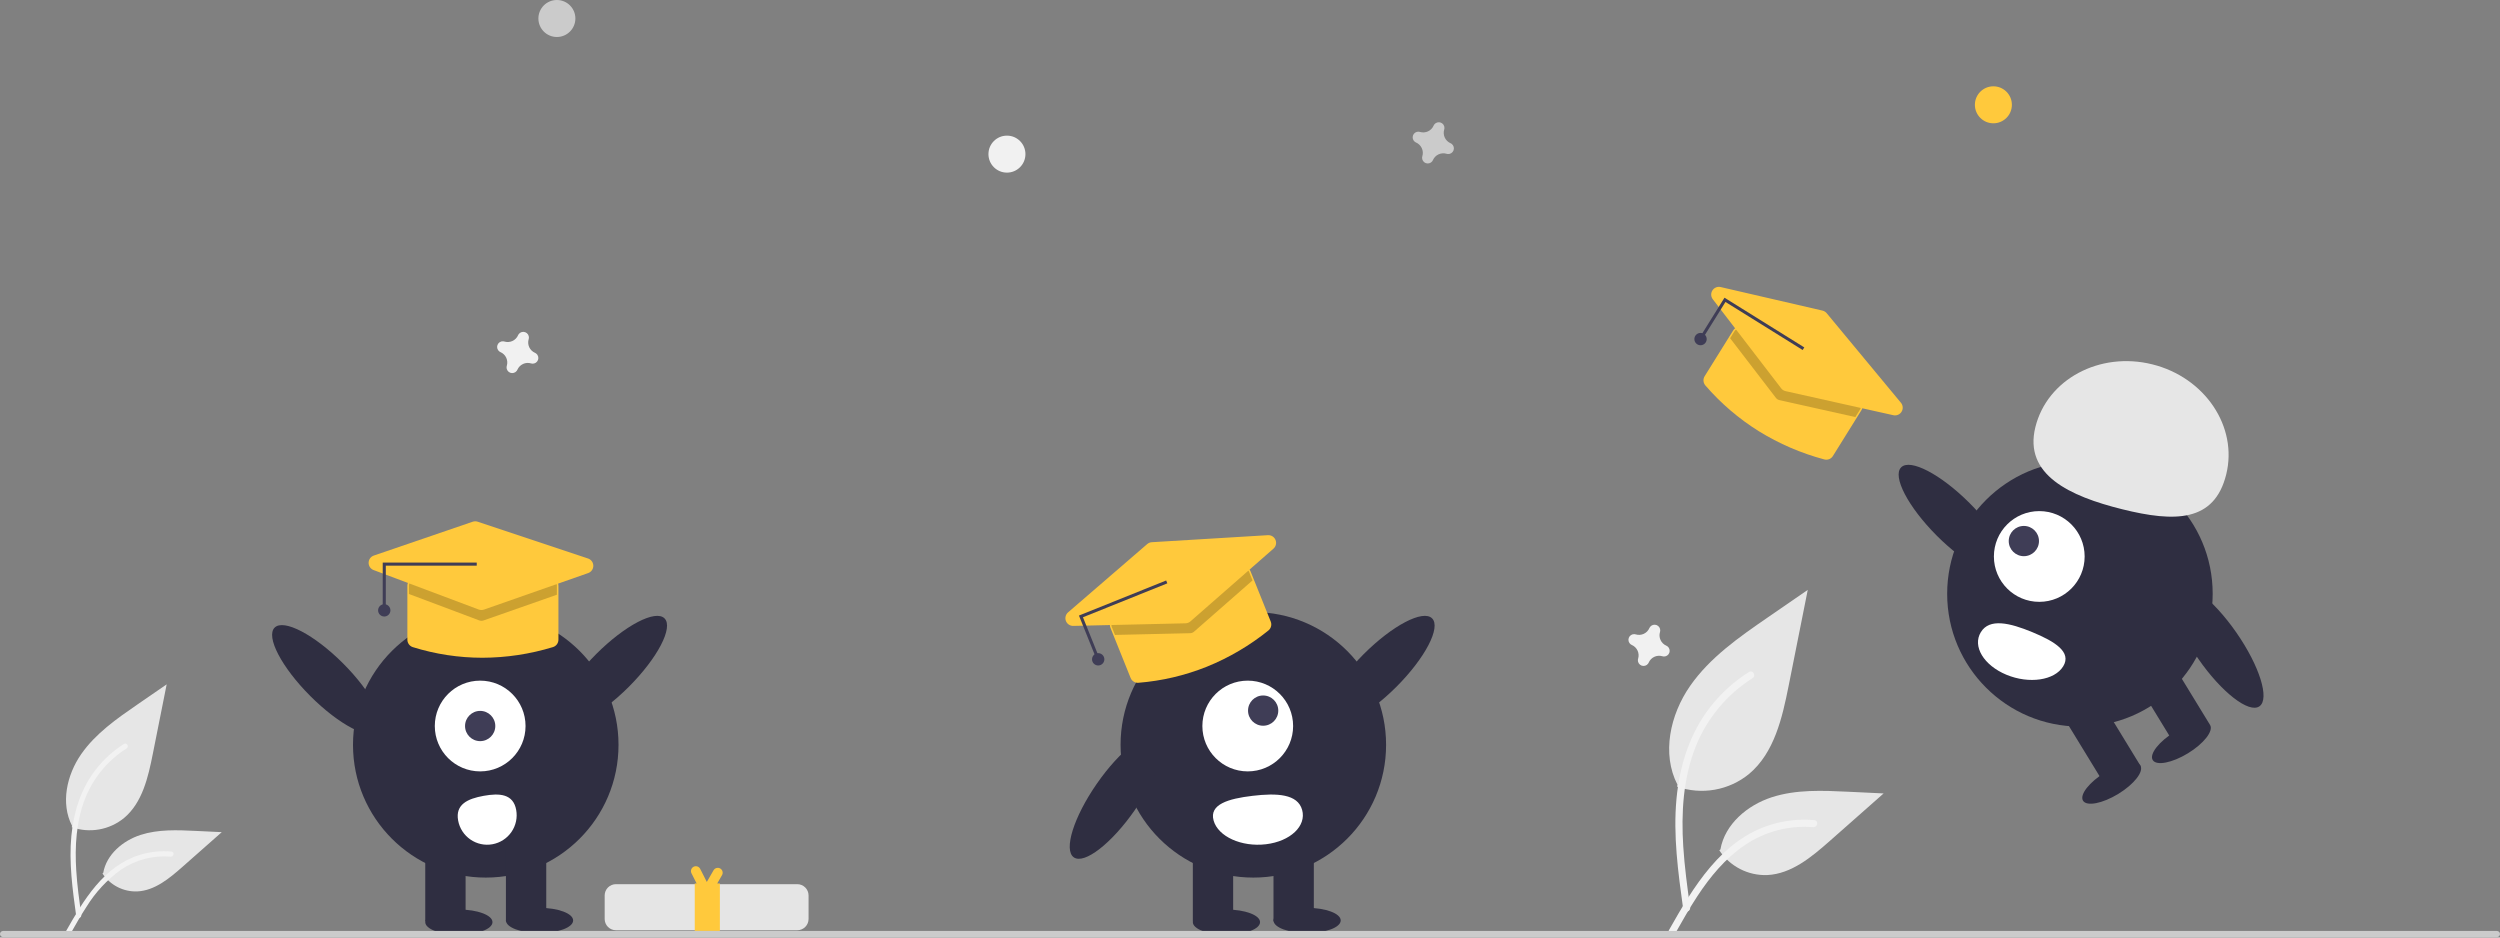 <svg width="600" height="225" viewBox="0 0 600 225" fill="none" xmlns="http://www.w3.org/2000/svg">
<rect x="0" y="0" width="600" height="225" fill="#808080" stroke="none"/>
<g clip-path="url(#clip0)">
<path d="M17.217 198.528C19.325 199.268 21.588 199.454 23.788 199.066C25.988 198.679 28.052 197.731 29.779 196.315C34.179 192.621 35.559 186.539 36.681 180.905L40.001 164.242L33.051 169.028C28.052 172.47 22.941 176.022 19.48 181.007C16.019 185.993 14.509 192.798 17.289 198.193" fill="#E6E6E6"/>
<path d="M18.29 219.862C17.415 213.488 16.515 207.032 17.131 200.59C17.676 194.869 19.421 189.281 22.975 184.698C24.861 182.271 27.156 180.191 29.757 178.552C30.436 178.124 31.06 179.199 30.385 179.625C25.884 182.469 22.403 186.669 20.443 191.619C18.279 197.124 17.931 203.125 18.304 208.973C18.529 212.509 19.008 216.022 19.489 219.531C19.527 219.69 19.503 219.857 19.423 219.999C19.342 220.141 19.211 220.247 19.055 220.295C18.896 220.338 18.727 220.316 18.584 220.235C18.441 220.154 18.335 220.019 18.291 219.861L18.29 219.862Z" fill="#F2F2F2"/>
<path d="M24.587 209.635C25.491 211.009 26.734 212.127 28.195 212.882C29.657 213.636 31.288 214.002 32.932 213.943C37.157 213.742 40.678 210.794 43.847 207.995L53.223 199.717L47.018 199.42C42.556 199.206 37.978 199.006 33.728 200.383C29.477 201.761 25.557 205.072 24.78 209.471" fill="#E6E6E6"/>
<path d="M15.818 223.526C20.029 216.074 24.914 207.791 33.644 205.144C36.071 204.41 38.616 204.147 41.141 204.369C41.938 204.438 41.739 205.665 40.944 205.597C36.711 205.245 32.485 206.363 28.979 208.762C25.683 211.154 22.889 214.169 20.755 217.637C19.393 219.711 18.173 221.873 16.953 224.032C16.563 224.722 15.423 224.224 15.818 223.526Z" fill="#F2F2F2"/>
<path d="M402.486 188.786C405.388 189.806 408.505 190.062 411.535 189.528C414.565 188.994 417.406 187.689 419.785 185.739C425.844 180.653 427.744 172.277 429.289 164.519L433.861 141.572L424.29 148.163C417.406 152.903 410.367 157.794 405.602 164.659C400.836 171.524 398.757 180.897 402.585 188.325" fill="#E6E6E6"/>
<path d="M403.964 218.165C402.759 209.388 401.52 200.497 402.367 191.626C403.117 183.748 405.521 176.054 410.415 169.743C413.012 166.4 416.173 163.535 419.755 161.279C420.689 160.689 421.548 162.169 420.619 162.756C414.421 166.673 409.627 172.456 406.928 179.273C403.948 186.854 403.469 195.117 403.983 203.17C404.293 208.04 404.953 212.877 405.615 217.709C405.667 217.928 405.634 218.158 405.523 218.353C405.412 218.549 405.231 218.695 405.017 218.762C404.798 218.821 404.565 218.791 404.368 218.679C404.171 218.567 404.026 218.382 403.965 218.164L403.964 218.165Z" fill="#F2F2F2"/>
<path d="M412.635 204.081C413.88 205.974 415.591 207.514 417.604 208.553C419.616 209.592 421.862 210.095 424.126 210.014C429.944 209.738 434.793 205.679 439.157 201.824L452.069 190.424L443.524 190.015C437.379 189.721 431.075 189.445 425.222 191.342C419.369 193.239 413.971 197.798 412.901 203.856" fill="#E6E6E6"/>
<path d="M400.558 223.211C406.359 212.948 413.085 201.543 425.107 197.897C428.449 196.887 431.953 196.525 435.431 196.831C436.528 196.926 436.254 198.615 435.16 198.521C429.329 198.037 423.511 199.576 418.683 202.88C414.036 206.043 410.419 210.439 407.357 215.101C405.482 217.958 403.802 220.935 402.122 223.908C401.585 224.858 400.015 224.172 400.558 223.211Z" fill="#F2F2F2"/>
<path d="M348.125 34.37C347.514 34.103 347.021 33.621 346.742 33.015C346.463 32.41 346.416 31.722 346.61 31.084C346.642 30.986 346.662 30.885 346.669 30.782V30.782C346.687 30.49 346.61 30.2 346.45 29.954C346.29 29.709 346.055 29.522 345.781 29.421C345.506 29.319 345.206 29.309 344.925 29.392C344.644 29.474 344.397 29.645 344.22 29.879V29.879C344.16 29.962 344.109 30.052 344.069 30.147C343.803 30.758 343.321 31.251 342.715 31.53C342.109 31.809 341.422 31.856 340.784 31.661C340.686 31.63 340.585 31.61 340.482 31.602V31.602C340.19 31.584 339.9 31.661 339.654 31.822C339.409 31.982 339.222 32.216 339.121 32.491C339.019 32.766 339.009 33.066 339.092 33.347C339.174 33.628 339.345 33.875 339.579 34.051C339.662 34.112 339.752 34.163 339.847 34.202C340.458 34.469 340.951 34.951 341.23 35.557C341.509 36.162 341.556 36.85 341.361 37.488C341.33 37.586 341.31 37.687 341.302 37.789V37.789C341.284 38.082 341.361 38.372 341.521 38.617C341.681 38.863 341.916 39.05 342.191 39.151C342.466 39.252 342.766 39.263 343.047 39.18C343.328 39.098 343.575 38.927 343.751 38.693V38.693C343.812 38.61 343.863 38.52 343.902 38.425C344.169 37.813 344.651 37.321 345.256 37.042C345.862 36.763 346.55 36.716 347.188 36.91C347.286 36.942 347.387 36.962 347.489 36.969V36.969C347.782 36.987 348.072 36.91 348.317 36.75C348.563 36.59 348.75 36.355 348.851 36.081C348.952 35.806 348.963 35.506 348.88 35.225C348.798 34.944 348.627 34.697 348.393 34.52V34.52C348.31 34.46 348.22 34.409 348.125 34.37Z" fill="#CBCBCB"/>
<path d="M399.913 154.961C399.301 154.695 398.809 154.213 398.53 153.607C398.25 153.001 398.204 152.314 398.398 151.676C398.43 151.578 398.45 151.477 398.457 151.374V151.374C398.475 151.082 398.398 150.792 398.238 150.546C398.078 150.301 397.843 150.114 397.568 150.012C397.294 149.911 396.994 149.901 396.712 149.983C396.431 150.066 396.184 150.237 396.008 150.471V150.471C395.948 150.554 395.897 150.644 395.857 150.738C395.591 151.35 395.109 151.842 394.503 152.122C393.897 152.401 393.21 152.448 392.572 152.253C392.474 152.222 392.373 152.202 392.27 152.194V152.194C391.978 152.176 391.688 152.253 391.442 152.413C391.197 152.573 391.01 152.808 390.908 153.083C390.807 153.358 390.797 153.658 390.879 153.939C390.962 154.22 391.133 154.467 391.367 154.643C391.45 154.704 391.54 154.755 391.634 154.794C392.246 155.06 392.738 155.543 393.018 156.148C393.297 156.754 393.344 157.442 393.149 158.08C393.118 158.178 393.098 158.279 393.09 158.381C393.072 158.674 393.149 158.964 393.309 159.209C393.469 159.454 393.704 159.642 393.979 159.743C394.254 159.844 394.554 159.855 394.835 159.772C395.116 159.689 395.363 159.519 395.539 159.285C395.6 159.202 395.651 159.112 395.69 159.017C395.957 158.405 396.438 157.913 397.044 157.634C397.65 157.354 398.338 157.308 398.976 157.502C399.074 157.534 399.175 157.554 399.277 157.561V157.561C399.57 157.579 399.86 157.502 400.105 157.342C400.35 157.182 400.538 156.947 400.639 156.672C400.74 156.398 400.751 156.098 400.668 155.816C400.585 155.535 400.415 155.288 400.181 155.112V155.112C400.098 155.052 400.008 155.001 399.913 154.961V154.961Z" fill="#F1F1F1"/>
<path d="M128.396 84.678C127.785 84.411 127.292 83.929 127.013 83.323C126.734 82.718 126.687 82.03 126.882 81.392C126.913 81.294 126.933 81.193 126.941 81.091V81.091C126.959 80.798 126.882 80.508 126.722 80.263C126.561 80.017 126.327 79.83 126.052 79.729C125.777 79.627 125.477 79.617 125.196 79.7C124.915 79.782 124.668 79.953 124.492 80.187V80.187C124.431 80.27 124.38 80.36 124.341 80.455C124.074 81.066 123.592 81.559 122.986 81.838C122.381 82.117 121.693 82.164 121.055 81.969C120.957 81.938 120.856 81.918 120.754 81.91V81.91C120.461 81.893 120.171 81.969 119.926 82.13C119.68 82.29 119.493 82.525 119.392 82.799C119.29 83.074 119.28 83.374 119.363 83.655C119.445 83.936 119.616 84.183 119.85 84.36C119.933 84.42 120.023 84.471 120.118 84.51C120.729 84.777 121.222 85.259 121.501 85.865C121.78 86.471 121.827 87.158 121.633 87.796C121.601 87.894 121.581 87.995 121.573 88.097V88.097C121.556 88.39 121.633 88.68 121.793 88.925C121.953 89.171 122.188 89.358 122.462 89.459C122.737 89.561 123.037 89.571 123.318 89.488C123.599 89.406 123.846 89.235 124.023 89.001V89.001C124.083 88.918 124.134 88.828 124.174 88.733C124.44 88.122 124.922 87.629 125.528 87.35C126.134 87.071 126.821 87.024 127.459 87.219C127.557 87.25 127.658 87.27 127.761 87.278V87.278C128.053 87.295 128.343 87.219 128.589 87.058C128.834 86.898 129.021 86.664 129.122 86.389C129.224 86.114 129.234 85.814 129.151 85.533C129.069 85.252 128.898 85.005 128.664 84.829V84.829C128.581 84.768 128.491 84.717 128.396 84.678V84.678Z" fill="#F1F1F1"/>
<path d="M241.667 41.43C244.119 41.43 246.106 39.443 246.106 36.991C246.106 34.54 244.119 32.552 241.667 32.552C239.216 32.552 237.228 34.54 237.228 36.991C237.228 39.443 239.216 41.43 241.667 41.43Z" fill="#F1F1F1"/>
<path d="M478.412 29.593C480.864 29.593 482.851 27.606 482.851 25.154C482.851 22.703 480.864 20.715 478.412 20.715C475.961 20.715 473.973 22.703 473.973 25.154C473.973 27.606 475.961 29.593 478.412 29.593Z" fill="#FFC93C"/>
<path d="M133.653 8.878C136.104 8.878 138.092 6.891 138.092 4.439C138.092 1.987 136.104 0 133.653 0C131.201 0 129.214 1.987 129.214 4.439C129.214 6.891 131.201 8.878 133.653 8.878Z" fill="#CBCBCB"/>
<path d="M116.582 210.622C134.179 210.622 148.444 196.357 148.444 178.76C148.444 161.163 134.179 146.897 116.582 146.897C98.985 146.897 84.72 161.163 84.72 178.76C84.72 196.357 98.985 210.622 116.582 210.622Z" fill="#2F2E41"/>
<path d="M111.742 203.766H102.062V221.108H111.742V203.766Z" fill="#2F2E41"/>
<path d="M131.102 203.766H121.422V221.108H131.102V203.766Z" fill="#2F2E41"/>
<path d="M110.129 224.335C114.584 224.335 118.195 222.981 118.195 221.31C118.195 219.639 114.584 218.285 110.129 218.285C105.674 218.285 102.062 219.639 102.062 221.31C102.062 222.981 105.674 224.335 110.129 224.335Z" fill="#2F2E41"/>
<path d="M129.488 223.932C133.943 223.932 137.555 222.577 137.555 220.907C137.555 219.236 133.943 217.882 129.488 217.882C125.033 217.882 121.422 219.236 121.422 220.907C121.422 222.577 125.033 223.932 129.488 223.932Z" fill="#2F2E41"/>
<path d="M150.917 164.836C157.817 157.931 161.654 150.576 159.486 148.41C157.318 146.244 149.967 150.086 143.066 156.992C136.166 163.897 132.329 171.252 134.497 173.418C136.665 175.584 144.017 171.742 150.917 164.836Z" fill="#2F2E41"/>
<path d="M90.9 175.638C93.068 173.471 89.231 166.117 82.331 159.211C75.431 152.306 68.079 148.464 65.911 150.63C63.743 152.796 67.58 160.15 74.48 167.056C81.381 173.962 88.732 177.804 90.9 175.638Z" fill="#2F2E41"/>
<path d="M115.241 185.134C121.256 185.134 126.131 180.258 126.131 174.244C126.131 168.23 121.256 163.354 115.241 163.354C109.227 163.354 104.352 168.23 104.352 174.244C104.352 180.258 109.227 185.134 115.241 185.134Z" fill="white"/>
<path d="M115.241 177.874C117.246 177.874 118.871 176.249 118.871 174.244C118.871 172.239 117.246 170.614 115.241 170.614C113.237 170.614 111.611 172.239 111.611 174.244C111.611 176.249 113.237 177.874 115.241 177.874Z" fill="#3F3D56"/>
<path d="M123.886 194.384C124.222 196.232 123.811 198.138 122.742 199.683C121.673 201.227 120.035 202.284 118.187 202.62C116.339 202.957 114.433 202.545 112.889 201.476C111.344 200.408 110.287 198.769 109.951 196.921V196.921L109.949 196.907C109.252 193.059 112.228 191.697 116.076 191C119.925 190.303 123.189 190.536 123.886 194.384Z" fill="white"/>
<path d="M147.825 212.2C147.108 212.201 146.42 212.486 145.913 212.993C145.406 213.5 145.121 214.188 145.12 214.905V220.555C145.121 221.272 145.406 221.96 145.913 222.467C146.42 222.974 147.108 223.259 147.825 223.26H191.349C192.066 223.259 192.754 222.974 193.261 222.467C193.768 221.96 194.053 221.272 194.054 220.555V214.905C194.053 214.188 193.768 213.5 193.261 212.993C192.754 212.486 192.066 212.201 191.349 212.2H147.825Z" fill="#E5E5E5"/>
<path d="M172.855 208.437C172.585 208.281 172.265 208.239 171.965 208.32C171.664 208.4 171.408 208.597 171.252 208.866L169.635 211.668L168.05 208.535C167.909 208.257 167.664 208.047 167.369 207.95C167.073 207.853 166.751 207.878 166.474 208.018C166.196 208.158 165.986 208.403 165.889 208.699C165.792 208.995 165.816 209.317 165.957 209.594L167.19 212.032H166.738V223.428H172.771V212.032H172.133L173.284 210.039C173.44 209.77 173.482 209.45 173.401 209.149C173.321 208.848 173.124 208.592 172.855 208.437V208.437Z" fill="#FFC93C"/>
<path d="M115.761 157.861C110.1 157.855 104.472 156.995 99.067 155.31C98.692 155.189 98.364 154.952 98.131 154.634C97.899 154.315 97.772 153.931 97.771 153.537V140.567C97.772 140.077 97.967 139.607 98.313 139.26C98.66 138.913 99.13 138.718 99.621 138.718H132.173C132.663 138.718 133.133 138.913 133.48 139.26C133.827 139.607 134.022 140.077 134.023 140.567V153.529C134.023 153.927 133.895 154.314 133.658 154.634C133.421 154.954 133.087 155.189 132.707 155.304C127.214 156.982 121.505 157.844 115.761 157.861V157.861Z" fill="#FFC93C"/>
<path opacity="0.2" d="M133.653 140.567V142.735L116.037 148.912C115.708 149.026 115.349 149.021 115.024 148.898L98.141 142.557V140.567C98.142 140.175 98.298 139.799 98.576 139.522C98.853 139.245 99.228 139.089 99.621 139.087H132.173C132.565 139.089 132.941 139.245 133.218 139.522C133.495 139.799 133.651 140.175 133.653 140.567Z" fill="black"/>
<path d="M115.544 146.406C115.322 146.406 115.102 146.366 114.894 146.288L89.665 136.815C89.309 136.681 89.002 136.44 88.787 136.125C88.573 135.81 88.461 135.437 88.466 135.056C88.472 134.675 88.595 134.305 88.819 133.997C89.043 133.688 89.356 133.457 89.717 133.333L113.455 125.212C113.838 125.083 114.253 125.081 114.638 125.207L141.131 134.039C141.497 134.161 141.816 134.394 142.043 134.706C142.269 135.018 142.393 135.393 142.396 135.779C142.399 136.165 142.281 136.542 142.059 136.858C141.837 137.173 141.522 137.411 141.158 137.539L116.156 146.302C115.959 146.371 115.753 146.406 115.544 146.406V146.406Z" fill="#FFC93C"/>
<path d="M92.592 145.746H91.853V135.019H114.417V135.758H92.592V145.746Z" fill="#3F3D56"/>
<path d="M92.222 147.966C93.039 147.966 93.702 147.303 93.702 146.486C93.702 145.669 93.039 145.006 92.222 145.006C91.405 145.006 90.743 145.669 90.743 146.486C90.743 147.303 91.405 147.966 92.222 147.966Z" fill="#3F3D56"/>
<path d="M300.799 210.622C318.396 210.622 332.661 196.357 332.661 178.76C332.661 161.163 318.396 146.897 300.799 146.897C283.202 146.897 268.937 161.163 268.937 178.76C268.937 196.357 283.202 210.622 300.799 210.622Z" fill="#2F2E41"/>
<path d="M295.959 203.766H286.279V221.108H295.959V203.766Z" fill="#2F2E41"/>
<path d="M315.319 203.766H305.639V221.108H315.319V203.766Z" fill="#2F2E41"/>
<path d="M294.346 224.335C298.801 224.335 302.412 222.981 302.412 221.31C302.412 219.639 298.801 218.285 294.346 218.285C289.891 218.285 286.279 219.639 286.279 221.31C286.279 222.981 289.891 224.335 294.346 224.335Z" fill="#2F2E41"/>
<path d="M313.705 223.932C318.16 223.932 321.772 222.577 321.772 220.907C321.772 219.236 318.16 217.882 313.705 217.882C309.25 217.882 305.639 219.236 305.639 220.907C305.639 222.577 309.25 223.932 313.705 223.932Z" fill="#2F2E41"/>
<path d="M335.134 164.836C342.034 157.931 345.871 150.576 343.703 148.41C341.535 146.244 334.184 150.086 327.283 156.992C320.383 163.897 316.546 171.252 318.714 173.418C320.882 175.584 328.234 171.742 335.134 164.836Z" fill="#2F2E41"/>
<path d="M272.36 194.412C277.927 186.393 280.401 178.476 277.883 176.728C275.366 174.98 268.811 180.063 263.243 188.082C257.675 196.101 255.202 204.019 257.72 205.767C260.237 207.514 266.792 202.431 272.36 194.412Z" fill="#2F2E41"/>
<path d="M299.458 185.134C305.473 185.134 310.348 180.258 310.348 174.244C310.348 168.23 305.473 163.354 299.458 163.354C293.444 163.354 288.569 168.23 288.569 174.244C288.569 180.258 293.444 185.134 299.458 185.134Z" fill="white"/>
<path d="M303.157 174.175C305.162 174.175 306.787 172.55 306.787 170.545C306.787 168.54 305.162 166.915 303.157 166.915C301.153 166.915 299.528 168.54 299.528 170.545C299.528 172.55 301.153 174.175 303.157 174.175Z" fill="#3F3D56"/>
<path d="M312.514 194.384C313.583 198.232 309.691 201.92 303.823 202.62C297.955 203.321 292.332 200.769 291.263 196.921L291.26 196.907C290.197 193.059 294.735 191.697 300.604 191C306.474 190.303 311.452 190.536 312.514 194.384Z" fill="white"/>
<path d="M289.65 160.007C284.396 162.114 278.853 163.416 273.21 163.869C272.816 163.897 272.424 163.799 272.089 163.59C271.754 163.382 271.494 163.072 271.346 162.707L266.507 150.674C266.325 150.219 266.33 149.71 266.523 149.259C266.715 148.808 267.079 148.451 267.533 148.268L297.736 136.124C298.191 135.941 298.7 135.947 299.151 136.139C299.602 136.331 299.958 136.695 300.142 137.15L304.977 149.176C305.126 149.545 305.152 149.952 305.051 150.337C304.951 150.722 304.729 151.064 304.418 151.314C299.949 154.92 294.973 157.849 289.65 160.007V160.007Z" fill="#FFC93C"/>
<path opacity="0.2" d="M299.798 137.288L300.607 139.299L286.568 151.602C286.305 151.83 285.97 151.959 285.622 151.967L267.593 152.382L266.85 150.536C266.705 150.172 266.71 149.765 266.864 149.404C267.018 149.043 267.308 148.758 267.671 148.611L297.874 136.467C298.238 136.322 298.645 136.326 299.005 136.48C299.366 136.634 299.651 136.924 299.798 137.288V137.288Z" fill="black"/>
<path d="M285.175 149.46C284.97 149.543 284.75 149.589 284.529 149.594L257.587 150.217C257.206 150.226 256.832 150.116 256.515 149.904C256.198 149.692 255.955 149.388 255.818 149.032C255.681 148.677 255.657 148.287 255.75 147.918C255.843 147.548 256.047 147.216 256.336 146.967L275.33 130.577C275.638 130.313 276.022 130.157 276.426 130.131L304.301 128.441C304.687 128.418 305.069 128.515 305.396 128.72C305.723 128.925 305.977 129.227 306.124 129.584C306.271 129.941 306.302 130.334 306.214 130.71C306.126 131.085 305.922 131.424 305.632 131.678L285.704 149.136C285.548 149.273 285.369 149.383 285.175 149.46V149.46Z" fill="#FFC93C"/>
<path d="M263.635 157.411L262.948 157.687L258.946 147.734L279.882 139.315L280.158 140.002L259.908 148.145L263.635 157.411Z" fill="#3F3D56"/>
<path d="M263.567 159.715C264.384 159.715 265.047 159.053 265.047 158.236C265.047 157.418 264.384 156.756 263.567 156.756C262.75 156.756 262.088 157.418 262.088 158.236C262.088 159.053 262.75 159.715 263.567 159.715Z" fill="#3F3D56"/>
<path d="M422.099 103.479C417.296 100.482 412.973 96.777 409.275 92.49C409.021 92.189 408.868 91.815 408.839 91.421C408.809 91.028 408.905 90.635 409.112 90.299L415.967 79.29C416.227 78.874 416.641 78.578 417.119 78.467C417.596 78.356 418.099 78.438 418.515 78.697L446.149 95.903C446.565 96.162 446.861 96.576 446.972 97.054C447.083 97.531 447 98.034 446.742 98.45L439.891 109.454C439.68 109.791 439.367 110.053 438.997 110.199C438.627 110.345 438.22 110.368 437.835 110.265C432.286 108.786 426.984 106.5 422.099 103.479V103.479Z" fill="#FFC93C"/>
<path opacity="0.2" d="M446.428 98.254L445.282 100.095L427.063 96.028C426.723 95.951 426.422 95.757 426.21 95.48L415.229 81.174L416.281 79.485C416.49 79.153 416.821 78.916 417.203 78.828C417.585 78.739 417.986 78.805 418.32 79.011L445.954 96.216C446.286 96.425 446.522 96.756 446.611 97.138C446.7 97.52 446.634 97.921 446.428 98.254V98.254Z" fill="black"/>
<path d="M427.969 93.64C427.781 93.523 427.615 93.373 427.48 93.197L411.07 71.82C410.838 71.518 410.705 71.151 410.689 70.771C410.673 70.39 410.775 70.014 410.981 69.693C411.188 69.373 411.488 69.124 411.841 68.98C412.194 68.837 412.582 68.806 412.954 68.892L437.397 74.544C437.791 74.637 438.145 74.855 438.404 75.166L456.227 96.665C456.473 96.962 456.62 97.329 456.648 97.714C456.675 98.099 456.582 98.482 456.38 98.811C456.179 99.14 455.88 99.398 455.525 99.549C455.17 99.699 454.776 99.735 454.4 99.651L428.543 93.875C428.34 93.83 428.146 93.75 427.969 93.64Z" fill="#FFC93C"/>
<path d="M408.834 80.949L408.206 80.558L413.876 71.451L433.031 83.378L432.64 84.005L414.112 72.47L408.834 80.949Z" fill="#3F3D56"/>
<path d="M408.129 82.861C408.946 82.861 409.608 82.198 409.608 81.381C409.608 80.564 408.946 79.901 408.129 79.901C407.312 79.901 406.649 80.564 406.649 81.381C406.649 82.198 407.312 82.861 408.129 82.861Z" fill="#3F3D56"/>
<path d="M499.182 174.37C516.779 174.37 531.044 160.105 531.044 142.508C531.044 124.911 516.779 110.646 499.182 110.646C481.585 110.646 467.32 124.911 467.32 142.508C467.32 160.105 481.585 174.37 499.182 174.37Z" fill="#2F2E41"/>
<path d="M521.271 159.029L513.011 164.077L522.055 178.875L530.314 173.827L521.271 159.029Z" fill="#2F2E41"/>
<path d="M504.752 169.125L496.493 174.172L505.537 188.97L513.796 183.923L504.752 169.125Z" fill="#2F2E41"/>
<path d="M525.114 180.787C528.916 178.464 531.291 175.425 530.42 173.999C529.549 172.574 525.761 173.301 521.959 175.625C518.158 177.948 515.783 180.987 516.654 182.412C517.525 183.838 521.313 183.11 525.114 180.787Z" fill="#2F2E41"/>
<path d="M508.385 190.538C512.187 188.215 514.562 185.176 513.691 183.751C512.82 182.325 509.032 183.053 505.23 185.376C501.429 187.699 499.054 190.738 499.925 192.164C500.796 193.589 504.584 192.861 508.385 190.538Z" fill="#2F2E41"/>
<path d="M481.267 137.166C483.434 135 479.598 127.646 472.698 120.74C465.797 113.835 458.446 109.993 456.278 112.159C454.11 114.325 457.947 121.679 464.847 128.585C471.747 135.491 479.099 139.333 481.267 137.166Z" fill="#2F2E41"/>
<path d="M542.261 169.515C544.779 167.767 542.306 159.849 536.738 151.831C531.17 143.812 524.615 138.728 522.098 140.476C519.58 142.224 522.054 150.142 527.621 158.16C533.189 166.179 539.744 171.263 542.261 169.515Z" fill="#2F2E41"/>
<path d="M489.425 144.443C495.439 144.443 500.315 139.568 500.315 133.554C500.315 127.54 495.439 122.664 489.425 122.664C483.411 122.664 478.535 127.54 478.535 133.554C478.535 139.568 483.411 144.443 489.425 144.443Z" fill="white"/>
<path d="M485.726 133.484C487.731 133.484 489.356 131.859 489.356 129.855C489.356 127.85 487.731 126.225 485.726 126.225C483.721 126.225 482.096 127.85 482.096 129.855C482.096 131.859 483.721 133.484 485.726 133.484Z" fill="#3F3D56"/>
<path d="M475.402 151.719C473.337 155.102 476.089 159.679 481.547 161.942C487.006 164.205 493.106 163.297 495.171 159.913L495.178 159.901C497.238 156.516 493.237 153.983 487.776 151.724C482.315 149.464 477.462 148.334 475.402 151.719Z" fill="white"/>
<path d="M488.491 102.501C491.336 91.043 503.895 84.301 516.541 87.441C529.188 90.581 537.134 102.415 534.289 113.873C531.444 125.331 522.005 125.368 509.358 122.227C496.711 119.087 485.646 113.959 488.491 102.501Z" fill="#E6E6E6"/>
<path d="M599.26 224.907H0.74C0.544 224.907 0.355 224.829 0.217 224.691C0.078 224.552 0 224.364 0 224.168C0 223.971 0.078 223.783 0.217 223.644C0.355 223.506 0.544 223.428 0.74 223.428H599.26C599.456 223.428 599.645 223.506 599.783 223.644C599.922 223.783 600 223.971 600 224.168C600 224.364 599.922 224.552 599.783 224.691C599.645 224.829 599.456 224.907 599.26 224.907Z" fill="#CBCBCB"/>
</g>
<defs>
<clipPath id="clip0">
<rect width="600" height="224.908" fill="white"/>
</clipPath>
</defs>
</svg>
